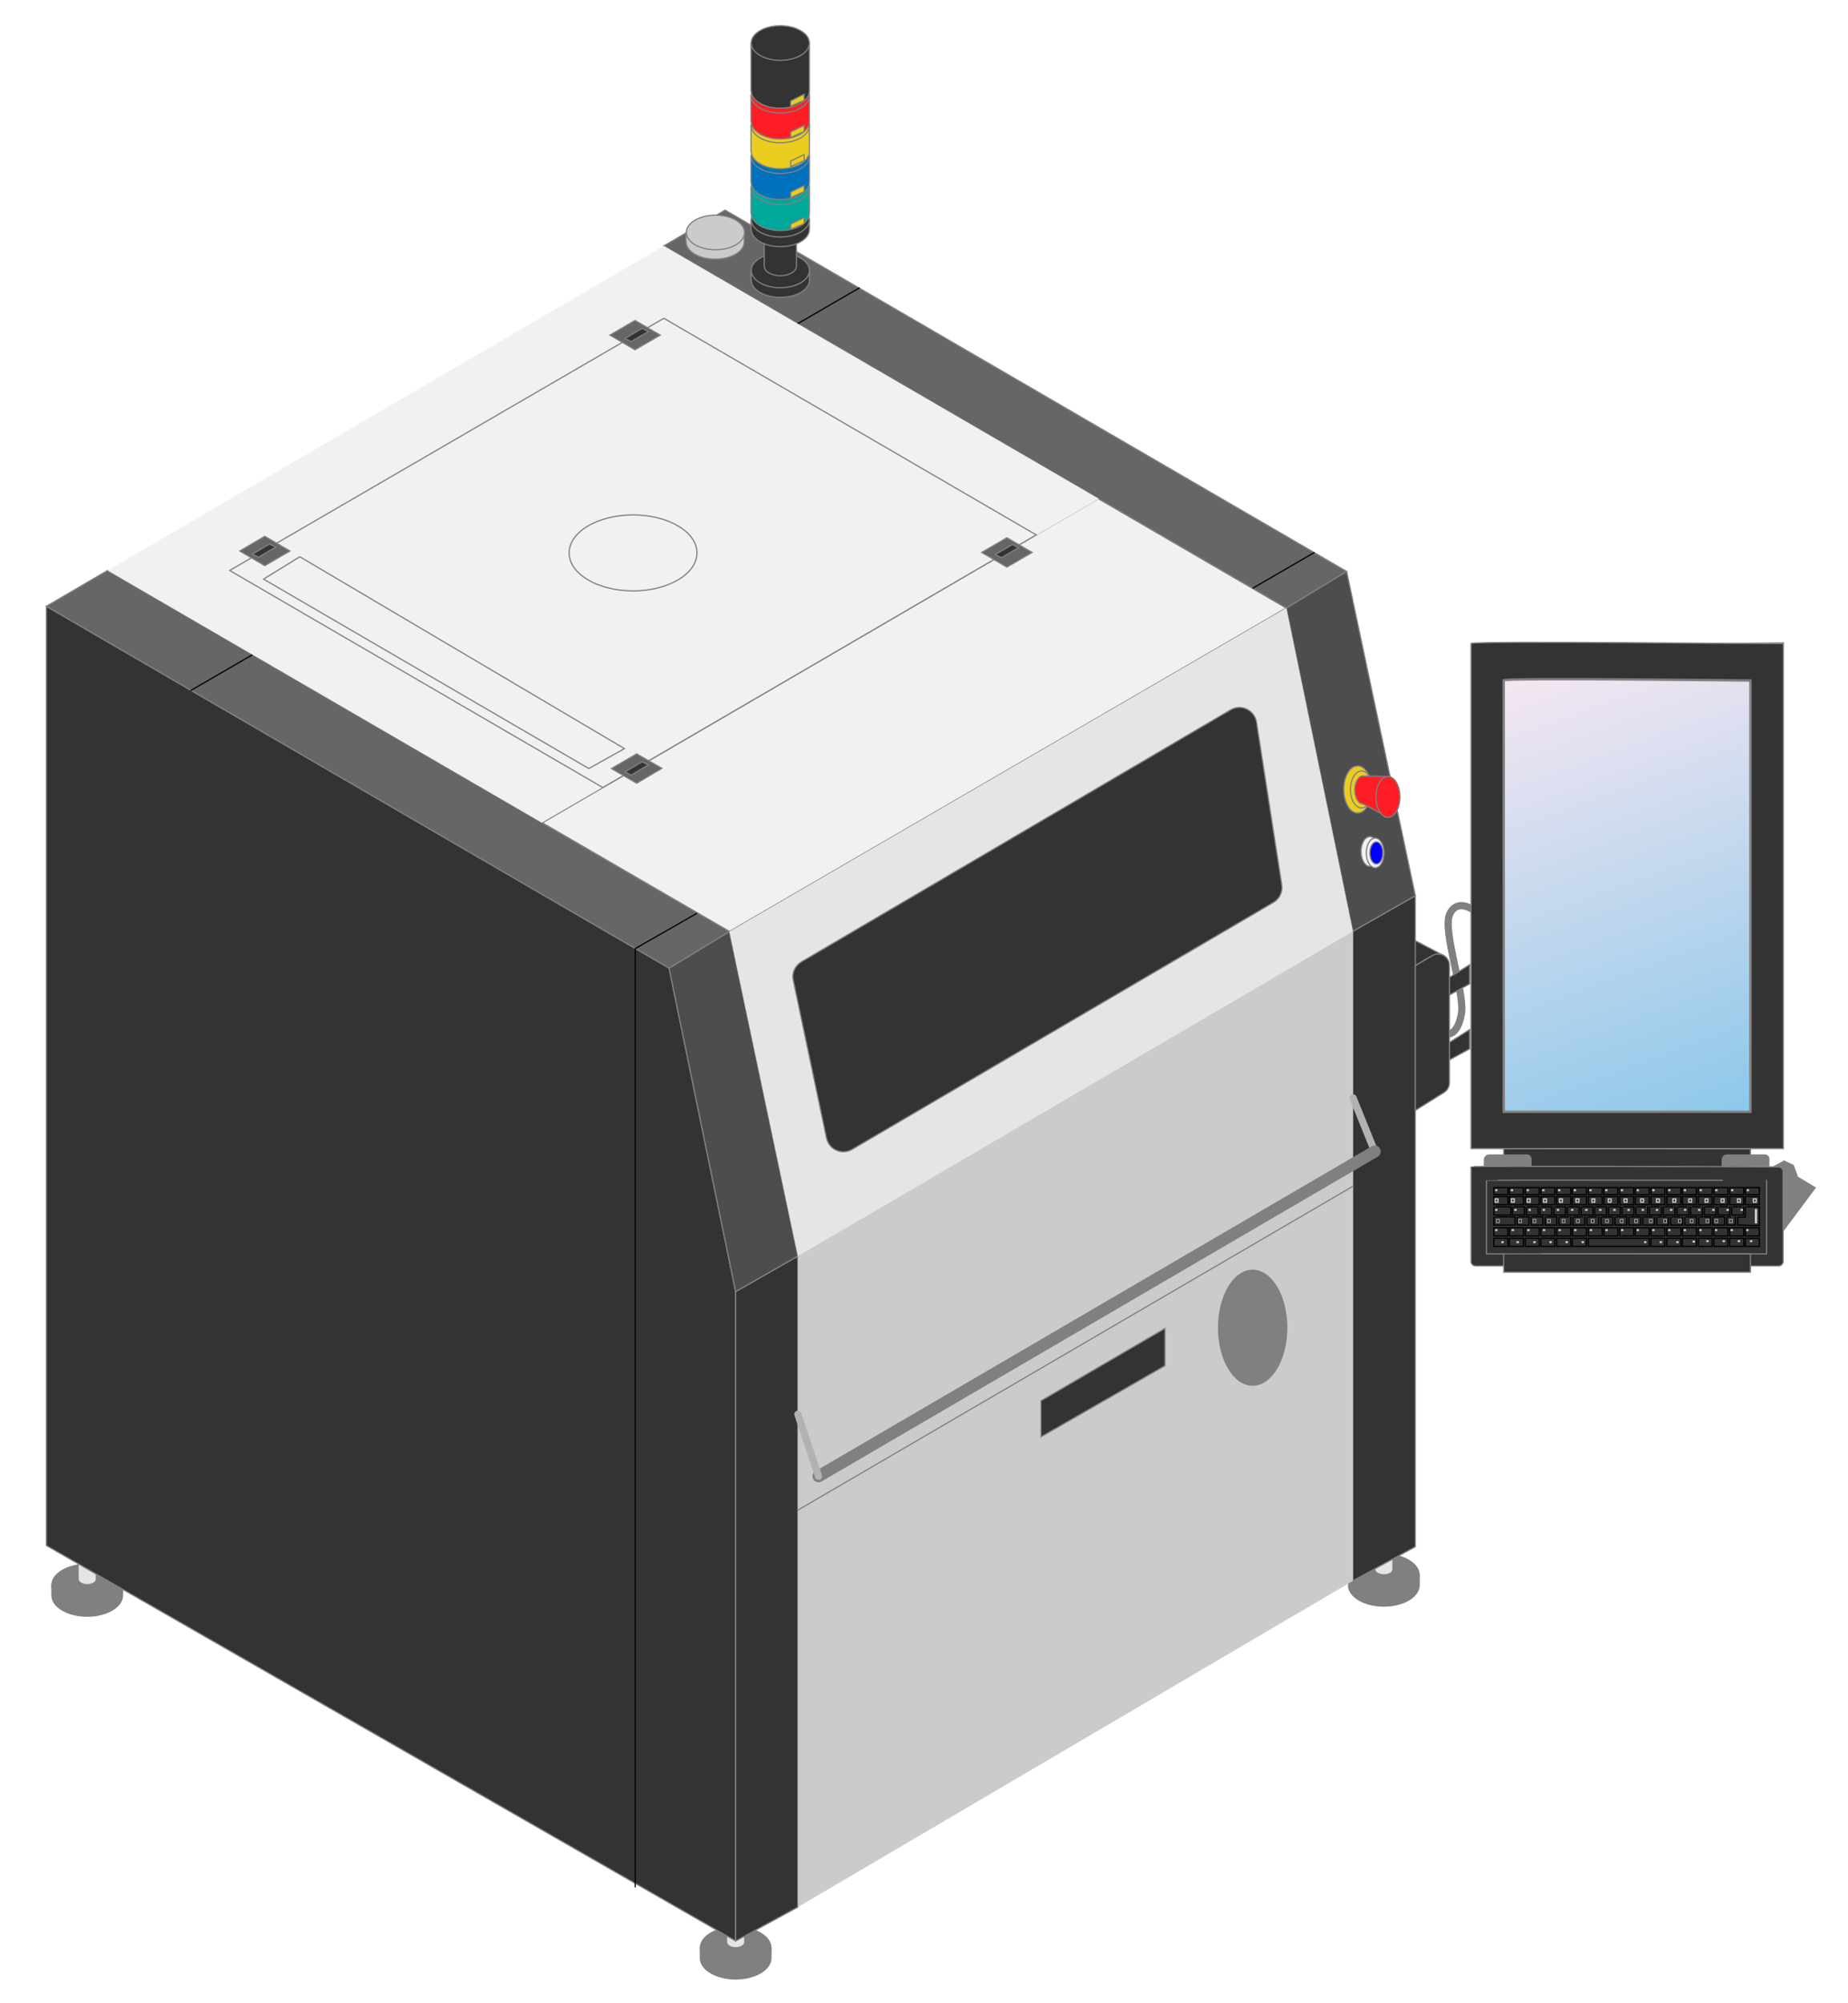 <?xml version="1.0" encoding="utf-8"?>
<!-- Generator: Adobe Illustrator 27.4.0, SVG Export Plug-In . SVG Version: 6.00 Build 0)  -->
<svg version="1.2" baseProfile="tiny" xmlns="http://www.w3.org/2000/svg" xmlns:xlink="http://www.w3.org/1999/xlink" x="0px"
	 y="0px" viewBox="0 0 769.2 833.3" overflow="visible" xml:space="preserve">
<g id="_x31__PCB_LOADER">
</g>
<g id="_x32__SCREEN_PRINTER">
	<polyline fill="#808080" points="738,485.2 742.6,482.7 746.6,484.6 748.4,489.5 755.9,494 742.2,512.4 	"/>
	<path fill="none" stroke="#808080" stroke-width="3" stroke-linecap="round" stroke-miterlimit="10" d="M613.2,378.5
		c0,0-6.7-5-9.8,1.8c-3.1,6.8,6.4,33.1,4.9,41.3c-1.4,8.2-4.9,8.4-4.9,8.4"/>
	<path fill="#333333" stroke="#808080" stroke-width="0.5" stroke-miterlimit="10" d="M601.3,397.7l-12.2-6.4l-11.4,5.5l9.6,5.9
		l9-5.2C596.3,397.5,599.8,396.2,601.3,397.7z"/>
	<polygon fill="#F1F1F1" stroke="#808080" stroke-width="0.5" stroke-miterlimit="10" points="535.4,252.9 457.2,207.4 225.7,342.3 
		303.6,387.5 	"/>
	<g>
		<path fill="#808080" stroke="#808080" stroke-width="0.5" stroke-miterlimit="10" d="M291.5,814.5c0,4.8,6.6,8.7,14.7,8.7
			s14.7-3.9,14.7-8.7v-4.2h-29.4V814.5z"/>
		<ellipse fill="#808080" stroke="#808080" stroke-width="0.5" stroke-miterlimit="10" cx="306.2" cy="810.3" rx="14.7" ry="8.7"/>
		<path fill="#E5E5E5" stroke="#808080" stroke-width="0.5" stroke-miterlimit="10" d="M302.4,807.9c0,1.2,1.7,2.3,3.8,2.3
			s3.8-1,3.8-2.3v-12.1h-7.6V808"/>
		<ellipse fill="#E5E5E5" stroke="#808080" stroke-width="0.5" stroke-miterlimit="10" cx="306.2" cy="795.7" rx="3.8" ry="2.3"/>
	</g>
	<g>
		<path fill="#808080" stroke="#808080" stroke-width="0.5" stroke-miterlimit="10" d="M21.6,663.6c0,4.8,6.6,8.7,14.7,8.7
			s14.7-3.9,14.7-8.7v-4.2H21.6V663.6z"/>
		<ellipse fill="#808080" stroke="#808080" stroke-width="0.5" stroke-miterlimit="10" cx="36.3" cy="659.4" rx="14.7" ry="8.7"/>
		<path fill="#E5E5E5" stroke="#808080" stroke-width="0.5" stroke-miterlimit="10" d="M32.5,656.9c0,1.2,1.7,2.3,3.8,2.3
			s3.8-1,3.8-2.3v-12.1h-7.6v12.3"/>
		<ellipse fill="#E5E5E5" stroke="#808080" stroke-width="0.5" stroke-miterlimit="10" cx="36.3" cy="644.8" rx="3.8" ry="2.3"/>
	</g>
	<g>
		<path fill="#808080" stroke="#808080" stroke-width="0.5" stroke-miterlimit="10" d="M561.3,659.4c0,4.8,6.6,8.7,14.7,8.7
			s14.7-3.9,14.7-8.7v-4.2h-29.4V659.4z"/>
		<ellipse fill="#808080" stroke="#808080" stroke-width="0.5" stroke-miterlimit="10" cx="576" cy="655.2" rx="14.7" ry="8.7"/>
		<path fill="#E5E5E5" stroke="#808080" stroke-width="0.5" stroke-miterlimit="10" d="M572.2,652.8c0,1.2,1.7,2.3,3.8,2.3
			s3.8-1,3.8-2.3v-12.1h-7.6v12.3"/>
		<ellipse fill="#E5E5E5" stroke="#808080" stroke-width="0.5" stroke-miterlimit="10" cx="576" cy="640.7" rx="3.8" ry="2.3"/>
	</g>
	<polygon fill="#E5E5E5" points="306.2,807.4 22.4,642.9 304.5,477.1 589.1,642.4 	"/>
	<polygon fill="#333333" stroke="#808080" stroke-width="0.5" stroke-miterlimit="10" points="306.2,807.4 306.2,537.3 278.5,402.7 
		19.3,252.2 19.3,642.9 	"/>
	<polygon fill="#333333" stroke="#808080" stroke-width="0.5" stroke-miterlimit="10" points="306.2,807.4 332.1,793.3 332.1,522.5 
		306.2,537.3 	"/>
	<polygon fill="#4D4D4D" stroke="#808080" stroke-width="0.5" stroke-miterlimit="10" points="278.5,402.7 303.6,387.5 332.1,522.5 
		306.2,537.3 	"/>
	<polygon fill="#666666" stroke="#808080" stroke-width="0.5" stroke-miterlimit="10" points="303.6,387.5 44.8,237.3 19.3,252.2 
		278.5,402.7 	"/>
	<polygon fill="#333333" stroke="#808080" stroke-width="0.5" stroke-miterlimit="10" points="563.1,657.6 589.1,643.4 589.1,372.6 
		563.1,387.4 	"/>
	<polygon fill="#4D4D4D" stroke="#808080" stroke-width="0.5" stroke-miterlimit="10" points="535.4,252.9 560.5,237.7 589.1,372.6 
		563.1,387.4 	"/>
	<polygon fill="#666666" stroke="#808080" stroke-width="0.5" stroke-miterlimit="10" points="560.5,237.7 301.8,87.4 276.3,102.3 
		535.4,252.9 	"/>
	<polygon fill="#CBCBCB" points="332.1,628.4 563.1,493.3 563.1,657.6 332.1,793.3 	"/>
	<polygon fill="#E5E5E5" points="303.6,387.5 535.4,252.9 563.1,387.4 332.1,522.5 	"/>
	<polygon fill="#F1F1F1" points="44.8,237.3 276.3,102.3 457.4,207.5 225.5,342.2 	"/>
	<path fill="#333333" stroke="#808080" stroke-width="0.5" stroke-miterlimit="10" d="M333.6,400.1
		c24.7-14.5,144.4-84.7,178.6-104.8c4.4-2.6,10,0.1,10.8,5.1l10.5,67.6c0.5,2.9-0.9,5.9-3.5,7.4L354.7,478.1
		c-4.3,2.5-9.7,0.1-10.7-4.8l-13.8-65.5C329.5,404.8,330.9,401.7,333.6,400.1z"/>
	<polyline fill="none" stroke="#000000" stroke-width="0.5" stroke-miterlimit="10" points="290.1,379.9 264.4,394.6 264.4,785.1 	
		"/>
	<line fill="none" stroke="#000000" stroke-width="0.5" stroke-miterlimit="10" x1="521.4" y1="244.7" x2="547.1" y2="229.8"/>
	<line fill="none" stroke="#000000" stroke-width="0.5" stroke-miterlimit="10" x1="332.1" y1="134.6" x2="357.8" y2="119.7"/>
	<line fill="none" stroke="#000000" stroke-width="0.5" stroke-miterlimit="10" x1="79.3" y1="287.3" x2="105" y2="272.4"/>
	<polygon fill="#F1F1F1" stroke="#808080" stroke-width="0.5" stroke-miterlimit="10" points="95.6,237.3 276.3,132.4 431.3,222.5 
		250.9,327.6 	"/>
	<ellipse fill="#F1F1F1" stroke="#808080" stroke-width="0.5" stroke-miterlimit="10" cx="263.5" cy="230" rx="26.6" ry="15.8"/>
	<polygon fill="#666666" stroke="#808080" stroke-width="0.5" stroke-miterlimit="10" points="253.9,139.4 264.3,133.3 274.8,139.4 
		264.3,145.5 	"/>
	<polygon fill="#666666" stroke="#808080" stroke-width="0.5" stroke-miterlimit="10" points="99.8,229.2 110.2,223.1 120.7,229.2 
		110.2,235.3 	"/>
	<polygon fill="#333333" stroke="#808080" stroke-width="0.5" stroke-miterlimit="10" points="105,230.5 112.2,226.3 114.7,227.6 
		107.6,231.8 	"/>
	<polygon fill="#333333" stroke="#808080" stroke-width="0.5" stroke-miterlimit="10" points="260.1,140.8 267.3,136.6 269.9,137.9 
		262.7,142.1 	"/>
	<polygon fill="#F1F1F1" stroke="#808080" stroke-width="0.5" stroke-miterlimit="10" points="109.7,240.9 124.8,231.6 259.9,311.4 
		245.1,319.7 	"/>
	<path fill="#333333" stroke="#808080" stroke-width="0.5" stroke-miterlimit="10" d="M312.7,116.5c0,4,5.4,7.2,12.1,7.2
		s12.1-3.2,12.1-7.2v-3.9h-24.3V116.5z"/>
	<ellipse fill="#333333" stroke="#808080" stroke-width="0.5" stroke-miterlimit="10" cx="324.8" cy="112.5" rx="12.1" ry="7.2"/>
	<path fill="#CBCBCB" stroke="#808080" stroke-width="0.5" stroke-miterlimit="10" d="M285.6,100.6c0,4,5.4,7.2,12.1,7.2
		c6.7,0,12.1-3.2,12.1-7.2v-3.9h-24.3V100.6z"/>
	<ellipse fill="#CBCBCB" stroke="#808080" stroke-width="0.5" stroke-miterlimit="10" cx="297.8" cy="96.7" rx="12.1" ry="7.2"/>
	<path fill="#333333" stroke="#808080" stroke-width="0.5" stroke-miterlimit="10" d="M318.1,110.7c0,2.2,3,4,6.7,4s6.7-1.8,6.7-4
		v-17h-13.4V110.7z"/>
	<path fill="#333333" stroke="#808080" stroke-width="0.5" stroke-miterlimit="10" d="M312.7,95.4c0,4,5.4,7.2,12.1,7.2
		s12.1-3.2,12.1-7.2v-3.9h-24.3V95.4z"/>
	<ellipse fill="#333333" stroke="#808080" stroke-width="0.5" stroke-miterlimit="10" cx="324.8" cy="91.4" rx="12.1" ry="7.2"/>
	<path fill="#00A89C" stroke="#808080" stroke-width="0.5" stroke-miterlimit="10" d="M312.7,88.7c0,4,5.4,7.2,12.1,7.2
		s12.1-3.2,12.1-7.2V77.9h-24.3V88.7z"/>
	<ellipse fill="#00A89C" stroke="#808080" stroke-width="0.5" stroke-miterlimit="10" cx="324.8" cy="77.9" rx="12.1" ry="7.2"/>
	<path fill="#0071BB" stroke="#808080" stroke-width="0.5" stroke-miterlimit="10" d="M312.7,75.8c0,4,5.4,7.2,12.1,7.2
		s12.1-3.2,12.1-7.2V65h-24.3V75.8z"/>
	<ellipse fill="#0071BB" stroke="#808080" stroke-width="0.5" stroke-miterlimit="10" cx="324.8" cy="65" rx="12.1" ry="7.2"/>
	<path fill="#EACD1F" stroke="#808080" stroke-width="0.5" stroke-miterlimit="10" d="M312.7,63c0,4,5.4,7.2,12.1,7.2
		s12.1-3.2,12.1-7.2V52.2h-24.3V63z"/>
	<ellipse fill="#EACD1F" stroke="#808080" stroke-width="0.5" stroke-miterlimit="10" cx="324.8" cy="52.2" rx="12.1" ry="7.2"/>
	<path fill="#FF1D25" stroke="#808080" stroke-width="0.5" stroke-miterlimit="10" d="M312.7,50.6c0,4,5.4,7.2,12.1,7.2
		s12.1-3.2,12.1-7.2V39.8h-24.3V50.6z"/>
	<ellipse fill="#FF1D25" stroke="#808080" stroke-width="0.5" stroke-miterlimit="10" cx="324.8" cy="39.8" rx="12.1" ry="7.2"/>
	<path fill="#333333" stroke="#808080" stroke-width="0.5" stroke-miterlimit="10" d="M312.7,37.8c0,4,5.4,7.2,12.1,7.2
		s12.1-3.2,12.1-7.2V17.9h-24.3V37.8z"/>
	<ellipse fill="#333333" stroke="#808080" stroke-width="0.5" stroke-miterlimit="10" cx="324.8" cy="17.9" rx="12.1" ry="7.2"/>
	<polygon fill="#EACD1F" stroke="#808080" stroke-width="0.5" stroke-miterlimit="10" points="329.1,95.4 329.1,93.2 334.7,90.5 
		334.7,93 	"/>
	<polygon fill="#EACD1F" stroke="#808080" stroke-width="0.5" stroke-miterlimit="10" points="329.1,82.2 329.1,79.9 334.7,77.2 
		334.7,79.7 	"/>
	<polygon fill="#EACD1F" stroke="#808080" stroke-width="0.5" stroke-miterlimit="10" points="329.1,69.3 329.1,67 334.7,64.3 
		334.7,66.8 	"/>
	<polygon fill="#EACD1F" stroke="#808080" stroke-width="0.5" stroke-miterlimit="10" points="329.1,57.2 329.1,54.9 334.7,52.2 
		334.7,54.7 	"/>
	<polygon fill="#EACD1F" stroke="#808080" stroke-width="0.5" stroke-miterlimit="10" points="329.1,44.2 329.1,42 334.7,39.2 
		334.7,41.7 	"/>
	<polygon fill="#666666" stroke="#808080" stroke-width="0.5" stroke-miterlimit="10" points="408.6,229.8 419.1,223.7 429.6,229.8 
		419.1,235.9 	"/>
	<polygon fill="#666666" stroke="#808080" stroke-width="0.5" stroke-miterlimit="10" points="254.5,319.7 265,313.6 275.5,319.6 
		265,325.8 	"/>
	<polygon fill="#333333" stroke="#808080" stroke-width="0.5" stroke-miterlimit="10" points="260.1,321.1 267.3,316.9 269.9,318.2 
		262.7,322.4 	"/>
	<polygon fill="#333333" stroke="#808080" stroke-width="0.5" stroke-miterlimit="10" points="414.2,230.7 421.4,226.5 424,227.8 
		416.8,232 	"/>
	<ellipse fill="#EACD1F" stroke="#808080" stroke-width="0.5" stroke-miterlimit="10" cx="565.1" cy="328.4" rx="5.8" ry="9.8"/>
	<ellipse fill="#EACD1F" stroke="#808080" stroke-width="0.5" stroke-miterlimit="10" cx="566.7" cy="328.4" rx="4.6" ry="7.7"/>
	<path fill="#FF1D25" stroke="#808080" stroke-width="0.5" stroke-miterlimit="10" d="M577.7,323l-10.4-0.2c-1.9,0-3.4,2.6-3.4,5.8
		s1.5,5.8,3.4,5.8l10.4,5.5"/>
	<ellipse fill="#FF1D25" stroke="#808080" stroke-width="0.5" stroke-miterlimit="10" cx="577.7" cy="331.5" rx="5" ry="8.5"/>
	<ellipse fill="#808080" stroke="#808080" stroke-width="0.5" stroke-miterlimit="10" cx="521.4" cy="552.3" rx="14.2" ry="23.9"/>
	<ellipse fill="#F1F1F1" stroke="#808080" stroke-width="0.5" stroke-miterlimit="10" cx="570.2" cy="354.2" rx="3.7" ry="6.2"/>
	<ellipse fill="#F1F1F1" stroke="#808080" stroke-width="0.5" stroke-miterlimit="10" cx="572.4" cy="354.8" rx="3.7" ry="6.2"/>
	<ellipse fill="#0000FF" stroke="#808080" stroke-width="0.5" stroke-miterlimit="10" cx="572.9" cy="354.8" rx="2.7" ry="4.6"/>
	<polygon fill="#CBCBCB" points="332.1,522.5 563.1,387.4 563.1,493.3 332.1,628.4 	"/>
	<line fill="#F1F1F1" stroke="#808080" stroke-width="0.5" stroke-miterlimit="10" x1="331.9" y1="628.3" x2="563.4" y2="493.3"/>
	
		<line fill="none" stroke="#B2B2B2" stroke-width="3" stroke-linecap="round" stroke-linejoin="round" stroke-miterlimit="10" x1="572.2" y1="479" x2="563.2" y2="456.7"/>
	
		<line fill="none" stroke="#808080" stroke-width="5" stroke-linecap="round" stroke-miterlimit="10" x1="340.7" y1="614.1" x2="572.2" y2="479"/>
	
		<line fill="none" stroke="#B2B2B2" stroke-width="3" stroke-linecap="round" stroke-linejoin="round" stroke-miterlimit="10" x1="332.1" y1="588.3" x2="340.7" y2="614.1"/>
	<polygon fill="#333333" stroke="#808080" stroke-width="0.5" stroke-miterlimit="10" points="433.3,582.7 484.9,552.6 484.9,568.1 
		433.3,597.7 	"/>
	<path fill="#333333" stroke="#808080" stroke-width="0.5" stroke-miterlimit="10" d="M589.1,401.7l7.1-4.2c3.1-1.8,7.1,0.4,7.1,4.1
		v48.8c0,1.6-0.8,3.1-2.2,4l-12,7.5L589.1,401.7z"/>
	<polygon fill="#333333" stroke="#808080" stroke-width="0.5" stroke-miterlimit="10" points="603.3,406.6 611.7,401.3 611.7,409.3 
		603.3,413.9 	"/>
	<polygon fill="#333333" stroke="#808080" stroke-width="0.5" stroke-miterlimit="10" points="603.3,433.6 611.7,428.3 611.7,436.3 
		603.3,440.9 	"/>
	<path fill="#333333" stroke="#808080" stroke-width="0.5" stroke-miterlimit="10" d="M612.3,267.7v210.1h130v-210
		C742.2,267.9,612.3,266.5,612.3,267.7z"/>
	<path fill="#333333" stroke="#808080" stroke-width="0.5" stroke-miterlimit="10" d="M625.9,477.9v7.6h102.7v-7.6
		C728.6,477.9,625.9,477.8,625.9,477.9z"/>
	<path fill="#333333" stroke="#808080" stroke-width="0.5" stroke-miterlimit="10" d="M612.3,485.3v39.4c0,1.1,0.9,1.9,1.9,1.9
		h126.1c1.1,0,1.9-0.9,1.9-1.9v-37.4c0-1.1-0.9-1.9-1.9-1.9C724.2,485.3,612.3,485,612.3,485.3z"/>
	<path fill="#333333" stroke="#808080" stroke-width="0.5" stroke-miterlimit="10" d="M618.7,491v30.6h116.6V491
		C735.4,491,618.7,490.8,618.7,491z"/>
	<linearGradient id="SVGID_1_" gradientUnits="userSpaceOnUse" x1="638.104" y1="266.476" x2="780.348" y2="652.817">
		<stop  offset="0" style="stop-color:#FBE8F2"/>
		<stop  offset="1" style="stop-color:#27AAE2"/>
	</linearGradient>
	<path fill="url(#SVGID_1_)" stroke="#808080" stroke-miterlimit="10" d="M625.9,283v179.5h102.7V283.1
		C728.6,283.1,625.9,281.9,625.9,283z"/>
	<g>
		<path fill="#333333" stroke="#000000" stroke-width="0.5" stroke-miterlimit="10" d="M621.8,494v2.9h5.8V494
			C627.6,494,621.8,494,621.8,494z"/>
		<path fill="#333333" stroke="#000000" stroke-width="0.5" stroke-miterlimit="10" d="M628.3,494v2.9h5.8V494
			C634.1,494,628.3,494,628.3,494z"/>
		<path fill="#333333" stroke="#000000" stroke-width="0.5" stroke-miterlimit="10" d="M634.9,494v2.9h5.8V494
			C640.6,494,634.9,494,634.9,494z"/>
		<path fill="#333333" stroke="#000000" stroke-width="0.5" stroke-miterlimit="10" d="M641.4,494v2.9h5.8V494
			C647.2,494,641.4,494,641.4,494z"/>
		<path fill="#333333" stroke="#000000" stroke-width="0.5" stroke-miterlimit="10" d="M648,494v2.9h5.8V494
			C653.7,494,648,494,648,494z"/>
		<path fill="#333333" stroke="#000000" stroke-width="0.5" stroke-miterlimit="10" d="M654.5,494v2.9h5.8V494
			C660.3,494,654.5,494,654.5,494z"/>
		<path fill="#333333" stroke="#000000" stroke-width="0.5" stroke-miterlimit="10" d="M661.1,494v2.9h5.8V494
			C666.8,494,661.1,494,661.1,494z"/>
		<path fill="#333333" stroke="#000000" stroke-width="0.5" stroke-miterlimit="10" d="M667.6,494v2.9h5.8V494
			C673.4,494,667.6,494,667.6,494z"/>
		<path fill="#333333" stroke="#000000" stroke-width="0.5" stroke-miterlimit="10" d="M674.2,494v2.9h5.8V494
			C679.9,494,674.2,494,674.2,494z"/>
		<path fill="#333333" stroke="#000000" stroke-width="0.5" stroke-miterlimit="10" d="M680.7,494v2.9h5.8V494
			C686.5,494,680.7,494,680.7,494z"/>
		<path fill="#333333" stroke="#000000" stroke-width="0.5" stroke-miterlimit="10" d="M687.2,494v2.9h5.8V494
			C693,494,687.2,494,687.2,494z"/>
		<path fill="#333333" stroke="#000000" stroke-width="0.5" stroke-miterlimit="10" d="M693.8,494v2.9h5.8V494
			C699.6,494,693.8,494,693.8,494z"/>
		<path fill="#333333" stroke="#000000" stroke-width="0.5" stroke-miterlimit="10" d="M700.3,494v2.9h5.8V494
			C706.1,494,700.3,494,700.3,494z"/>
		<path fill="#333333" stroke="#000000" stroke-width="0.5" stroke-miterlimit="10" d="M706.9,494v2.9h5.8V494
			C712.7,494,706.9,494,706.9,494z"/>
		<path fill="#333333" stroke="#000000" stroke-width="0.5" stroke-miterlimit="10" d="M713.4,494v2.9h5.8V494
			C719.2,494,713.4,494,713.4,494z"/>
		<path fill="#333333" stroke="#000000" stroke-width="0.5" stroke-miterlimit="10" d="M720,494v2.9h5.8V494
			C725.8,494,720,494,720,494z"/>
		<path fill="#333333" stroke="#000000" stroke-width="0.5" stroke-miterlimit="10" d="M726.5,494v2.9h5.8V494
			C732.3,494,726.5,494,726.5,494z"/>
		<path fill="#333333" stroke="#000000" stroke-width="0.5" stroke-miterlimit="10" d="M621.8,497.7v3.4h5.8v-3.4
			C627.6,497.7,621.8,497.7,621.8,497.7z"/>
		<path fill="#333333" stroke="#000000" stroke-width="0.5" stroke-miterlimit="10" d="M621.8,502v3.4h7.1V502
			C628.8,502,621.8,501.9,621.8,502z"/>
		<path fill="#333333" stroke="#000000" stroke-width="0.5" stroke-miterlimit="10" d="M621.8,506.2v3.4h8.8v-3.4
			C630.5,506.2,621.8,506.1,621.8,506.2z"/>
		<path fill="#333333" stroke="#000000" stroke-width="0.5" stroke-miterlimit="10" d="M628.3,497.7v3.4h5.8v-3.4
			C634.1,497.7,628.3,497.7,628.3,497.7z"/>
		<path fill="#333333" stroke="#000000" stroke-width="0.5" stroke-miterlimit="10" d="M629.6,502v3.4h4.9V502
			C634.5,502,629.6,501.9,629.6,502z"/>
		<path fill="#333333" stroke="#000000" stroke-width="0.5" stroke-miterlimit="10" d="M631.5,506.2v3.4h4.9v-3.4
			C636.4,506.2,631.5,506.1,631.5,506.2z"/>
		<path fill="#333333" stroke="#000000" stroke-width="0.5" stroke-miterlimit="10" d="M637.3,506.2v3.4h4.9v-3.4
			C642.2,506.2,637.3,506.1,637.3,506.2z"/>
		<path fill="#333333" stroke="#000000" stroke-width="0.5" stroke-miterlimit="10" d="M643.1,506.2v3.4h4.9v-3.4
			C648,506.2,643.1,506.1,643.1,506.2z"/>
		<path fill="#333333" stroke="#000000" stroke-width="0.5" stroke-miterlimit="10" d="M648.9,506.2v3.4h4.9v-3.4
			C653.9,506.2,648.9,506.1,648.9,506.2z"/>
		<path fill="#333333" stroke="#000000" stroke-width="0.5" stroke-miterlimit="10" d="M654.7,506.2v3.4h4.9v-3.4
			C659.7,506.2,654.7,506.1,654.7,506.2z"/>
		<path fill="#333333" stroke="#000000" stroke-width="0.5" stroke-miterlimit="10" d="M660.5,506.2v3.4h4.9v-3.4
			C665.5,506.2,660.5,506.1,660.5,506.2z"/>
		<path fill="#333333" stroke="#000000" stroke-width="0.5" stroke-miterlimit="10" d="M666.4,506.2v3.4h4.9v-3.4
			C671.3,506.2,666.4,506.1,666.4,506.2z"/>
		<path fill="#333333" stroke="#000000" stroke-width="0.5" stroke-miterlimit="10" d="M672.2,506.2v3.4h4.9v-3.4
			C677.1,506.2,672.2,506.1,672.2,506.2z"/>
		<path fill="#333333" stroke="#000000" stroke-width="0.5" stroke-miterlimit="10" d="M678,506.2v3.4h4.9v-3.4
			C682.9,506.2,678,506.1,678,506.2z"/>
		<path fill="#333333" stroke="#000000" stroke-width="0.5" stroke-miterlimit="10" d="M683.8,506.2v3.4h4.9v-3.4
			C688.8,506.2,683.8,506.1,683.8,506.2z"/>
		<path fill="#333333" stroke="#000000" stroke-width="0.5" stroke-miterlimit="10" d="M689.6,506.2v3.4h4.9v-3.4
			C694.6,506.2,689.6,506.1,689.6,506.2z"/>
		<path fill="#333333" stroke="#000000" stroke-width="0.5" stroke-miterlimit="10" d="M695.4,506.2v3.4h4.9v-3.4
			C700.4,506.2,695.4,506.1,695.4,506.2z"/>
		<path fill="#333333" stroke="#000000" stroke-width="0.5" stroke-miterlimit="10" d="M701.3,506.2v3.4h4.9v-3.4
			C706.2,506.2,701.3,506.1,701.3,506.2z"/>
		<path fill="#333333" stroke="#000000" stroke-width="0.5" stroke-miterlimit="10" d="M707.1,506.2v3.4h4.9v-3.4
			C712,506.2,707.1,506.1,707.1,506.2z"/>
		<path fill="#333333" stroke="#000000" stroke-width="0.5" stroke-miterlimit="10" d="M712.9,506.2v3.4h4.9v-3.4
			C717.8,506.2,712.9,506.1,712.9,506.2z"/>
		<path fill="#333333" stroke="#000000" stroke-width="0.5" stroke-miterlimit="10" d="M718.7,506.2v3.4h3.6v-3.4
			C722.3,506.2,718.7,506.1,718.7,506.2z"/>
		<path fill="#333333" stroke="#000000" stroke-width="0.5" stroke-miterlimit="10" d="M635.3,502v3.4h4.9V502
			C640.2,502,635.3,501.9,635.3,502z"/>
		<path fill="#333333" stroke="#000000" stroke-width="0.5" stroke-miterlimit="10" d="M641,502v3.4h4.9V502
			C645.9,502,641,501.9,641,502z"/>
		<path fill="#333333" stroke="#000000" stroke-width="0.5" stroke-miterlimit="10" d="M646.7,502v3.4h4.9V502
			C651.6,502,646.7,501.9,646.7,502z"/>
		<path fill="#333333" stroke="#000000" stroke-width="0.5" stroke-miterlimit="10" d="M652.4,502v3.4h4.9V502
			C657.3,502,652.4,501.9,652.4,502z"/>
		<path fill="#333333" stroke="#000000" stroke-width="0.5" stroke-miterlimit="10" d="M658.1,502v3.4h4.9V502
			C663,502,658.1,501.9,658.1,502z"/>
		<path fill="#333333" stroke="#000000" stroke-width="0.5" stroke-miterlimit="10" d="M663.8,502v3.4h4.9V502
			C668.7,502,663.8,501.9,663.8,502z"/>
		<path fill="#333333" stroke="#000000" stroke-width="0.5" stroke-miterlimit="10" d="M669.5,502v3.4h4.9V502
			C674.4,502,669.5,501.9,669.5,502z"/>
		<path fill="#333333" stroke="#000000" stroke-width="0.5" stroke-miterlimit="10" d="M675.2,502v3.4h4.9V502
			C680.1,502,675.2,501.9,675.2,502z"/>
		<path fill="#333333" stroke="#000000" stroke-width="0.5" stroke-miterlimit="10" d="M680.9,502v3.4h4.9V502
			C685.9,502,680.9,501.9,680.9,502z"/>
		<path fill="#333333" stroke="#000000" stroke-width="0.5" stroke-miterlimit="10" d="M686.6,502v3.4h4.9V502
			C691.6,502,686.6,501.9,686.6,502z"/>
		<path fill="#333333" stroke="#000000" stroke-width="0.5" stroke-miterlimit="10" d="M692.3,502v3.4h4.9V502
			C697.3,502,692.3,501.9,692.3,502z"/>
		<path fill="#333333" stroke="#000000" stroke-width="0.5" stroke-miterlimit="10" d="M698,502v3.4h4.9V502
			C703,502,698,501.9,698,502z"/>
		<path fill="#333333" stroke="#000000" stroke-width="0.5" stroke-miterlimit="10" d="M703.7,502v3.4h4.9V502
			C708.7,502,703.7,501.9,703.7,502z"/>
		<path fill="#333333" stroke="#000000" stroke-width="0.5" stroke-miterlimit="10" d="M709.4,502v3.4h4.9V502
			C714.4,502,709.4,501.9,709.4,502z"/>
		<path fill="#333333" stroke="#000000" stroke-width="0.5" stroke-miterlimit="10" d="M715.1,502v3.4h4.9V502
			C720.1,502,715.1,501.9,715.1,502z"/>
		<path fill="#333333" stroke="#000000" stroke-width="0.5" stroke-miterlimit="10" d="M720.8,502v3.4h4.9V502
			C725.8,502,720.8,501.9,720.8,502z"/>
		<path fill="#333333" stroke="#000000" stroke-width="0.5" stroke-miterlimit="10" d="M726.5,502v4.3c-2.2,0-3.2,0-3.2,0v3.3l9,0.2
			V502C732.3,502,726.5,501.9,726.5,502z"/>
		<path fill="#333333" stroke="#000000" stroke-width="0.5" stroke-miterlimit="10" d="M634.9,497.7v3.4h5.8v-3.4
			C640.6,497.7,634.9,497.7,634.9,497.7z"/>
		<path fill="#333333" stroke="#000000" stroke-width="0.5" stroke-miterlimit="10" d="M641.4,497.7v3.4h5.8v-3.4
			C647.2,497.7,641.4,497.7,641.4,497.7z"/>
		<path fill="#333333" stroke="#000000" stroke-width="0.5" stroke-miterlimit="10" d="M648,497.7v3.4h5.8v-3.4
			C653.7,497.7,648,497.7,648,497.7z"/>
		<path fill="#333333" stroke="#000000" stroke-width="0.5" stroke-miterlimit="10" d="M654.5,497.7v3.4h5.8v-3.4
			C660.3,497.7,654.5,497.7,654.5,497.7z"/>
		<path fill="#333333" stroke="#000000" stroke-width="0.5" stroke-miterlimit="10" d="M661.1,497.7v3.4h5.8v-3.4
			C666.8,497.7,661.1,497.7,661.1,497.7z"/>
		<path fill="#333333" stroke="#000000" stroke-width="0.5" stroke-miterlimit="10" d="M667.6,497.7v3.4h5.8v-3.4
			C673.4,497.7,667.6,497.7,667.6,497.7z"/>
		<path fill="#333333" stroke="#000000" stroke-width="0.5" stroke-miterlimit="10" d="M674.2,497.7v3.4h5.8v-3.4
			C679.9,497.7,674.2,497.7,674.2,497.7z"/>
		<path fill="#333333" stroke="#000000" stroke-width="0.5" stroke-miterlimit="10" d="M680.7,497.7v3.4h5.8v-3.4
			C686.5,497.7,680.7,497.7,680.7,497.7z"/>
		<path fill="#333333" stroke="#000000" stroke-width="0.5" stroke-miterlimit="10" d="M687.2,497.7v3.4h5.8v-3.4
			C693,497.7,687.2,497.7,687.2,497.7z"/>
		<path fill="#333333" stroke="#000000" stroke-width="0.5" stroke-miterlimit="10" d="M693.8,497.7v3.4h5.8v-3.4
			C699.6,497.7,693.8,497.7,693.8,497.7z"/>
		<path fill="#333333" stroke="#000000" stroke-width="0.5" stroke-miterlimit="10" d="M700.3,497.7v3.4h5.8v-3.4
			C706.1,497.7,700.3,497.7,700.3,497.7z"/>
		<path fill="#333333" stroke="#000000" stroke-width="0.5" stroke-miterlimit="10" d="M706.9,497.7v3.4h5.8v-3.4
			C712.7,497.7,706.9,497.7,706.9,497.7z"/>
		<path fill="#333333" stroke="#000000" stroke-width="0.5" stroke-miterlimit="10" d="M713.4,497.7v3.4h5.8v-3.4
			C719.2,497.7,713.4,497.7,713.4,497.7z"/>
		<path fill="#333333" stroke="#000000" stroke-width="0.5" stroke-miterlimit="10" d="M720,497.7v3.4h5.8v-3.4
			C725.8,497.7,720,497.7,720,497.7z"/>
		<path fill="#333333" stroke="#000000" stroke-width="0.5" stroke-miterlimit="10" d="M726.5,497.7v3.4h5.8v-3.4
			C732.3,497.7,726.5,497.7,726.5,497.7z"/>
		<path fill="#333333" stroke="#000000" stroke-width="0.5" stroke-miterlimit="10" d="M621.8,510.7v3.4h5.8v-3.4
			C627.6,510.7,621.8,510.7,621.8,510.7z"/>
		<path fill="#333333" stroke="#000000" stroke-width="0.5" stroke-miterlimit="10" d="M628.3,510.7v3.4h5.8v-3.4
			C634.1,510.7,628.3,510.7,628.3,510.7z"/>
		<path fill="#333333" stroke="#000000" stroke-width="0.5" stroke-miterlimit="10" d="M634.9,510.7v3.4h5.8v-3.4
			C640.6,510.7,634.9,510.7,634.9,510.7z"/>
		<path fill="#333333" stroke="#000000" stroke-width="0.5" stroke-miterlimit="10" d="M641.4,510.7v3.4h5.8v-3.4
			C647.2,510.7,641.4,510.7,641.4,510.7z"/>
		<path fill="#333333" stroke="#000000" stroke-width="0.5" stroke-miterlimit="10" d="M648,510.7v3.4h5.8v-3.4
			C653.7,510.7,648,510.7,648,510.7z"/>
		<path fill="#333333" stroke="#000000" stroke-width="0.5" stroke-miterlimit="10" d="M654.5,510.7v3.4h5.8v-3.4
			C660.3,510.7,654.5,510.7,654.5,510.7z"/>
		<path fill="#333333" stroke="#000000" stroke-width="0.5" stroke-miterlimit="10" d="M661.1,510.7v3.4h5.8v-3.4
			C666.8,510.7,661.1,510.7,661.1,510.7z"/>
		<path fill="#333333" stroke="#000000" stroke-width="0.5" stroke-miterlimit="10" d="M667.6,510.7v3.4h5.8v-3.4
			C673.4,510.7,667.6,510.7,667.6,510.7z"/>
		<path fill="#333333" stroke="#000000" stroke-width="0.5" stroke-miterlimit="10" d="M674.2,510.7v3.4h5.8v-3.4
			C679.9,510.7,674.2,510.7,674.2,510.7z"/>
		<path fill="#333333" stroke="#000000" stroke-width="0.5" stroke-miterlimit="10" d="M680.7,510.7v3.4h5.8v-3.4
			C686.5,510.7,680.7,510.7,680.7,510.7z"/>
		<path fill="#333333" stroke="#000000" stroke-width="0.5" stroke-miterlimit="10" d="M687.2,510.7v3.4h5.8v-3.4
			C693,510.7,687.2,510.7,687.2,510.7z"/>
		<path fill="#333333" stroke="#000000" stroke-width="0.5" stroke-miterlimit="10" d="M693.8,510.7v3.4h5.8v-3.4
			C699.6,510.7,693.8,510.7,693.8,510.7z"/>
		<path fill="#333333" stroke="#000000" stroke-width="0.5" stroke-miterlimit="10" d="M700.3,510.7v3.4h5.8v-3.4
			C706.1,510.7,700.3,510.7,700.3,510.7z"/>
		<path fill="#333333" stroke="#000000" stroke-width="0.5" stroke-miterlimit="10" d="M706.9,510.7v3.4h5.8v-3.4
			C712.7,510.7,706.9,510.7,706.9,510.7z"/>
		<path fill="#333333" stroke="#000000" stroke-width="0.5" stroke-miterlimit="10" d="M713.4,510.7v3.4h5.8v-3.4
			C719.2,510.7,713.4,510.7,713.4,510.7z"/>
		<path fill="#333333" stroke="#000000" stroke-width="0.5" stroke-miterlimit="10" d="M720,510.7v3.4h5.8v-3.4
			C725.8,510.7,720,510.7,720,510.7z"/>
		<path fill="#333333" stroke="#000000" stroke-width="0.5" stroke-miterlimit="10" d="M726.5,510.7v3.4h5.8v-3.4
			C732.3,510.7,726.5,510.7,726.5,510.7z"/>
		<path fill="#333333" stroke="#000000" stroke-width="0.5" stroke-miterlimit="10" d="M621.8,515.1v3.4h5.8v-3.4
			C627.6,515.1,621.8,515.1,621.8,515.1z"/>
		<path fill="#333333" stroke="#000000" stroke-width="0.5" stroke-miterlimit="10" d="M628.3,515.1v3.4h5.8v-3.4
			C634.1,515.1,628.3,515.1,628.3,515.1z"/>
		<path fill="#333333" stroke="#000000" stroke-width="0.5" stroke-miterlimit="10" d="M634.9,515.1v3.4h5.8v-3.4
			C640.6,515.1,634.9,515.1,634.9,515.1z"/>
		<path fill="#333333" stroke="#000000" stroke-width="0.5" stroke-miterlimit="10" d="M641.4,515.1v3.4h5.8v-3.4
			C647.2,515.1,641.4,515.1,641.4,515.1z"/>
		<path fill="#333333" stroke="#000000" stroke-width="0.5" stroke-miterlimit="10" d="M648,515.1v3.4h5.8v-3.4
			C653.7,515.1,648,515.1,648,515.1z"/>
		<path fill="#333333" stroke="#000000" stroke-width="0.5" stroke-miterlimit="10" d="M654.5,515.1v3.4h5.8v-3.4
			C660.3,515.1,654.5,515.1,654.5,515.1z"/>
		<path fill="#333333" stroke="#000000" stroke-width="0.5" stroke-miterlimit="10" d="M661.1,515.1v3.4h25.4v-3.4
			C686.5,515.1,661.1,515.1,661.1,515.1z"/>
		<path fill="#333333" stroke="#000000" stroke-width="0.5" stroke-miterlimit="10" d="M687.2,515.1v3.4h5.8v-3.4
			C693,515.1,687.2,515.1,687.2,515.1z"/>
		<path fill="#333333" stroke="#000000" stroke-width="0.5" stroke-miterlimit="10" d="M693.8,515.1v3.4h5.8v-3.4
			C699.6,515.1,693.8,515.1,693.8,515.1z"/>
		<path fill="#333333" stroke="#000000" stroke-width="0.5" stroke-miterlimit="10" d="M700.3,515.1v3.4h5.8v-3.4
			C706.1,515.1,700.3,515.1,700.3,515.1z"/>
		<path fill="#333333" stroke="#000000" stroke-width="0.5" stroke-miterlimit="10" d="M706.9,515.1v3.4h5.8v-3.4
			C712.7,515.1,706.9,515.1,706.9,515.1z"/>
		<path fill="#333333" stroke="#000000" stroke-width="0.5" stroke-miterlimit="10" d="M713.4,515.1v3.4h5.8v-3.4
			C719.2,515.1,713.4,515.1,713.4,515.1z"/>
		<path fill="#333333" stroke="#000000" stroke-width="0.5" stroke-miterlimit="10" d="M720,515.1v3.4h5.8v-3.4
			C725.8,515.1,720,515.1,720,515.1z"/>
		<path fill="#333333" stroke="#000000" stroke-width="0.5" stroke-miterlimit="10" d="M726.5,515.1v3.4h5.8v-3.4
			C732.3,515.1,726.5,515.1,726.5,515.1z"/>
	</g>
	<path fill="#333333" stroke="#808080" stroke-width="0.5" stroke-miterlimit="10" d="M625.9,521.6v7.6h102.7v-7.6
		C728.6,521.6,625.9,521.5,625.9,521.6z"/>
	<path fill="#808080" d="M637.5,485.2v-3.1c0-1.1-0.9-1.9-1.9-1.9h-15.7c-1.3,0-2.3,1-2.3,2.3v2.7
		C617.6,485.1,637.5,485.2,637.5,485.2z"/>
	<path fill="#808080" d="M736.5,485.2v-3.1c0-1.1-0.9-1.9-1.9-1.9h-15.7c-1.3,0-2.3,1-2.3,2.3v2.7
		C716.6,485.1,736.5,485.2,736.5,485.2z"/>
	<rect x="622.3" y="494.7" fill="#CBCBCB" width="1" height="0.8"/>
	<rect x="622.3" y="502.9" fill="#CBCBCB" width="1" height="0.8"/>
	<rect x="622.3" y="511.3" fill="#CBCBCB" width="1" height="0.8"/>
	<rect x="629.2" y="511.3" fill="#CBCBCB" width="1" height="0.8"/>
	<rect x="635.7" y="511.3" fill="#CBCBCB" width="1" height="0.8"/>
	<rect x="642.2" y="511.3" fill="#CBCBCB" width="1" height="0.8"/>
	<rect x="648.7" y="511.3" fill="#CBCBCB" width="1" height="0.8"/>
	<rect x="655.2" y="511.3" fill="#CBCBCB" width="1" height="0.8"/>
	<rect x="661.7" y="511.3" fill="#CBCBCB" width="1" height="0.8"/>
	<rect x="668.2" y="511.3" fill="#CBCBCB" width="1" height="0.8"/>
	<rect x="674.7" y="511.3" fill="#CBCBCB" width="1" height="0.8"/>
	<rect x="681.2" y="511.3" fill="#CBCBCB" width="1" height="0.8"/>
	<rect x="687.7" y="511.3" fill="#CBCBCB" width="1" height="0.8"/>
	<rect x="694.3" y="511.3" fill="#CBCBCB" width="1" height="0.8"/>
	<rect x="700.8" y="511.3" fill="#CBCBCB" width="1" height="0.8"/>
	<rect x="707.3" y="511.3" fill="#CBCBCB" width="1" height="0.8"/>
	<rect x="713.8" y="511.3" fill="#CBCBCB" width="1" height="0.8"/>
	<rect x="720.3" y="511.3" fill="#CBCBCB" width="1" height="0.8"/>
	<rect x="726.8" y="511.3" fill="#CBCBCB" width="1" height="0.8"/>
	<rect x="728.4" y="515.9" fill="#CBCBCB" width="1" height="0.8"/>
	<rect x="723.3" y="515.9" fill="#CBCBCB" width="1" height="0.8"/>
	<rect x="717" y="515.9" fill="#CBCBCB" width="1" height="0.8"/>
	<rect x="710.2" y="515.9" fill="#CBCBCB" width="1" height="0.8"/>
	<rect x="704.5" y="516.1" fill="#CBCBCB" width="1" height="0.8"/>
	<rect x="697.7" y="516.3" fill="#CBCBCB" width="1" height="0.8"/>
	<rect x="690.8" y="516.3" fill="#CBCBCB" width="1" height="0.8"/>
	<rect x="684.3" y="516.3" fill="#CBCBCB" width="1" height="0.8"/>
	<rect x="658.3" y="516.3" fill="#CBCBCB" width="1" height="0.8"/>
	<rect x="651.6" y="516.3" fill="#CBCBCB" width="1" height="0.8"/>
	<rect x="644.9" y="516.3" fill="#CBCBCB" width="1" height="0.8"/>
	<rect x="638.2" y="516.3" fill="#CBCBCB" width="1" height="0.8"/>
	<rect x="631.2" y="516.3" fill="#CBCBCB" width="1" height="0.8"/>
	<rect x="624.9" y="516.3" fill="#CBCBCB" width="1" height="0.8"/>
	<rect x="630.3" y="502.9" fill="#CBCBCB" width="1" height="0.8"/>
	<rect x="636.2" y="502.9" fill="#CBCBCB" width="1" height="0.8"/>
	<rect x="642.1" y="502.9" fill="#CBCBCB" width="1" height="0.8"/>
	<rect x="648" y="502.9" fill="#CBCBCB" width="1" height="0.8"/>
	<rect x="653.9" y="502.9" fill="#CBCBCB" width="1" height="0.8"/>
	<rect x="659.8" y="502.9" fill="#CBCBCB" width="1" height="0.8"/>
	<rect x="665.6" y="502.9" fill="#CBCBCB" width="1" height="0.8"/>
	<rect x="671.5" y="502.9" fill="#CBCBCB" width="1" height="0.8"/>
	<rect x="677.4" y="502.9" fill="#CBCBCB" width="1" height="0.8"/>
	<rect x="683.3" y="502.9" fill="#CBCBCB" width="1" height="0.8"/>
	<rect x="689.2" y="502.9" fill="#CBCBCB" width="1" height="0.8"/>
	<rect x="695.1" y="502.9" fill="#CBCBCB" width="1" height="0.8"/>
	<rect x="700.9" y="502.9" fill="#CBCBCB" width="1" height="0.8"/>
	<rect x="706.8" y="502.9" fill="#CBCBCB" width="1" height="0.8"/>
	<rect x="712.7" y="502.9" fill="#CBCBCB" width="1" height="0.8"/>
	<rect x="718.6" y="502.9" fill="#CBCBCB" width="1" height="0.8"/>
	<rect x="724.5" y="502.9" fill="#CBCBCB" width="1" height="0.8"/>
	<rect x="730.4" y="502.9" fill="#CBCBCB" width="1" height="6"/>
	<rect x="622.3" y="498.7" fill="none" stroke="#CBCBCB" stroke-width="0.5" stroke-miterlimit="10" width="1.2" height="1.4"/>
	<rect x="622.9" y="507.2" fill="none" stroke="#CBCBCB" stroke-width="0.25" stroke-miterlimit="10" width="1.2" height="1.4"/>
	<rect x="632.1" y="507.2" fill="none" stroke="#CBCBCB" stroke-width="0.25" stroke-miterlimit="10" width="1.2" height="1.4"/>
	<rect x="638.1" y="507.2" fill="none" stroke="#CBCBCB" stroke-width="0.25" stroke-miterlimit="10" width="1.2" height="1.4"/>
	<rect x="644.1" y="507.2" fill="none" stroke="#CBCBCB" stroke-width="0.25" stroke-miterlimit="10" width="1.2" height="1.4"/>
	<rect x="650.2" y="507.2" fill="none" stroke="#CBCBCB" stroke-width="0.25" stroke-miterlimit="10" width="1.2" height="1.4"/>
	<rect x="656.2" y="507.2" fill="none" stroke="#CBCBCB" stroke-width="0.25" stroke-miterlimit="10" width="1.2" height="1.4"/>
	<rect x="662.3" y="507.2" fill="none" stroke="#CBCBCB" stroke-width="0.25" stroke-miterlimit="10" width="1.2" height="1.4"/>
	<rect x="668.3" y="507.2" fill="none" stroke="#CBCBCB" stroke-width="0.25" stroke-miterlimit="10" width="1.2" height="1.4"/>
	<rect x="674.4" y="507.2" fill="none" stroke="#CBCBCB" stroke-width="0.25" stroke-miterlimit="10" width="1.2" height="1.4"/>
	<rect x="680.4" y="507.2" fill="none" stroke="#CBCBCB" stroke-width="0.25" stroke-miterlimit="10" width="1.2" height="1.4"/>
	<rect x="686.5" y="507.2" fill="none" stroke="#CBCBCB" stroke-width="0.25" stroke-miterlimit="10" width="1.2" height="1.4"/>
	<rect x="692.5" y="507.2" fill="none" stroke="#CBCBCB" stroke-width="0.25" stroke-miterlimit="10" width="1.2" height="1.4"/>
	<rect x="698.6" y="507.2" fill="none" stroke="#CBCBCB" stroke-width="0.25" stroke-miterlimit="10" width="1.2" height="1.4"/>
	<rect x="703.5" y="507.2" fill="none" stroke="#CBCBCB" stroke-width="0.25" stroke-miterlimit="10" width="1.2" height="1.4"/>
	<rect x="710.1" y="507.2" fill="none" stroke="#CBCBCB" stroke-width="0.25" stroke-miterlimit="10" width="1.2" height="1.4"/>
	<rect x="713.8" y="507.2" fill="none" stroke="#CBCBCB" stroke-width="0.25" stroke-miterlimit="10" width="1.2" height="1.4"/>
	<rect x="719.9" y="507.2" fill="none" stroke="#CBCBCB" stroke-width="0.25" stroke-miterlimit="10" width="1.2" height="1.4"/>
	<rect x="629.1" y="498.7" fill="none" stroke="#CBCBCB" stroke-width="0.5" stroke-miterlimit="10" width="1.2" height="1.4"/>
	<rect x="635.7" y="498.7" fill="none" stroke="#CBCBCB" stroke-width="0.5" stroke-miterlimit="10" width="1.2" height="1.4"/>
	<rect x="642.5" y="498.7" fill="none" stroke="#CBCBCB" stroke-width="0.5" stroke-miterlimit="10" width="1.2" height="1.4"/>
	<rect x="649.1" y="498.7" fill="none" stroke="#CBCBCB" stroke-width="0.5" stroke-miterlimit="10" width="1.2" height="1.4"/>
	<rect x="656" y="498.7" fill="none" stroke="#CBCBCB" stroke-width="0.5" stroke-miterlimit="10" width="1.2" height="1.4"/>
	<rect x="662.6" y="498.7" fill="none" stroke="#CBCBCB" stroke-width="0.5" stroke-miterlimit="10" width="1.2" height="1.4"/>
	<rect x="669.4" y="498.7" fill="none" stroke="#CBCBCB" stroke-width="0.5" stroke-miterlimit="10" width="1.2" height="1.4"/>
	<rect x="676" y="498.7" fill="none" stroke="#CBCBCB" stroke-width="0.5" stroke-miterlimit="10" width="1.2" height="1.4"/>
	<rect x="682.9" y="498.7" fill="none" stroke="#CBCBCB" stroke-width="0.5" stroke-miterlimit="10" width="1.2" height="1.4"/>
	<rect x="689.5" y="498.7" fill="none" stroke="#CBCBCB" stroke-width="0.5" stroke-miterlimit="10" width="1.2" height="1.4"/>
	<rect x="696.3" y="498.7" fill="none" stroke="#CBCBCB" stroke-width="0.5" stroke-miterlimit="10" width="1.2" height="1.4"/>
	<rect x="702.9" y="498.7" fill="none" stroke="#CBCBCB" stroke-width="0.5" stroke-miterlimit="10" width="1.2" height="1.4"/>
	<rect x="709.7" y="498.7" fill="none" stroke="#CBCBCB" stroke-width="0.5" stroke-miterlimit="10" width="1.2" height="1.4"/>
	<rect x="716.4" y="498.7" fill="none" stroke="#CBCBCB" stroke-width="0.5" stroke-miterlimit="10" width="1.2" height="1.4"/>
	<rect x="723.2" y="498.7" fill="none" stroke="#CBCBCB" stroke-width="0.5" stroke-miterlimit="10" width="1.2" height="1.4"/>
	<rect x="729.8" y="498.7" fill="none" stroke="#CBCBCB" stroke-width="0.5" stroke-miterlimit="10" width="1.2" height="1.4"/>
	<rect x="628.8" y="494.7" fill="#CBCBCB" width="1" height="0.8"/>
	<rect x="635.4" y="494.7" fill="#CBCBCB" width="1" height="0.8"/>
	<rect x="641.9" y="494.7" fill="#CBCBCB" width="1" height="0.8"/>
	<rect x="648.5" y="494.7" fill="#CBCBCB" width="1" height="0.8"/>
	<rect x="655" y="494.7" fill="#CBCBCB" width="1" height="0.8"/>
	<rect x="661.5" y="494.7" fill="#CBCBCB" width="1" height="0.8"/>
	<rect x="668.1" y="494.7" fill="#CBCBCB" width="1" height="0.8"/>
	<rect x="674.6" y="494.7" fill="#CBCBCB" width="1" height="0.8"/>
	<rect x="681.2" y="494.7" fill="#CBCBCB" width="1" height="0.8"/>
	<rect x="687.7" y="494.7" fill="#CBCBCB" width="1" height="0.8"/>
	<rect x="694.3" y="494.7" fill="#CBCBCB" width="1" height="0.8"/>
	<rect x="700.8" y="494.7" fill="#CBCBCB" width="1" height="0.8"/>
	<rect x="707.4" y="494.7" fill="#CBCBCB" width="1" height="0.8"/>
	<rect x="713.9" y="494.7" fill="#CBCBCB" width="1" height="0.8"/>
	<rect x="720.5" y="494.7" fill="#CBCBCB" width="1" height="0.8"/>
	<rect x="727" y="494.7" fill="#CBCBCB" width="1" height="0.8"/>
</g>
<g id="_x33__CONVEYOR_0.5MT">
</g>
<g id="_x34_-5-6_PICK_AND_PLACE_1">
</g>
<g id="_x37__CONVEYOR_1mt">
</g>
<g id="_x38__REFLOW_OVEN">
</g>
<g id="_x39__CONVEYOR_0.5MT">
</g>
<g id="_x31_0_PCB_UNLOADER">
</g>
</svg>
